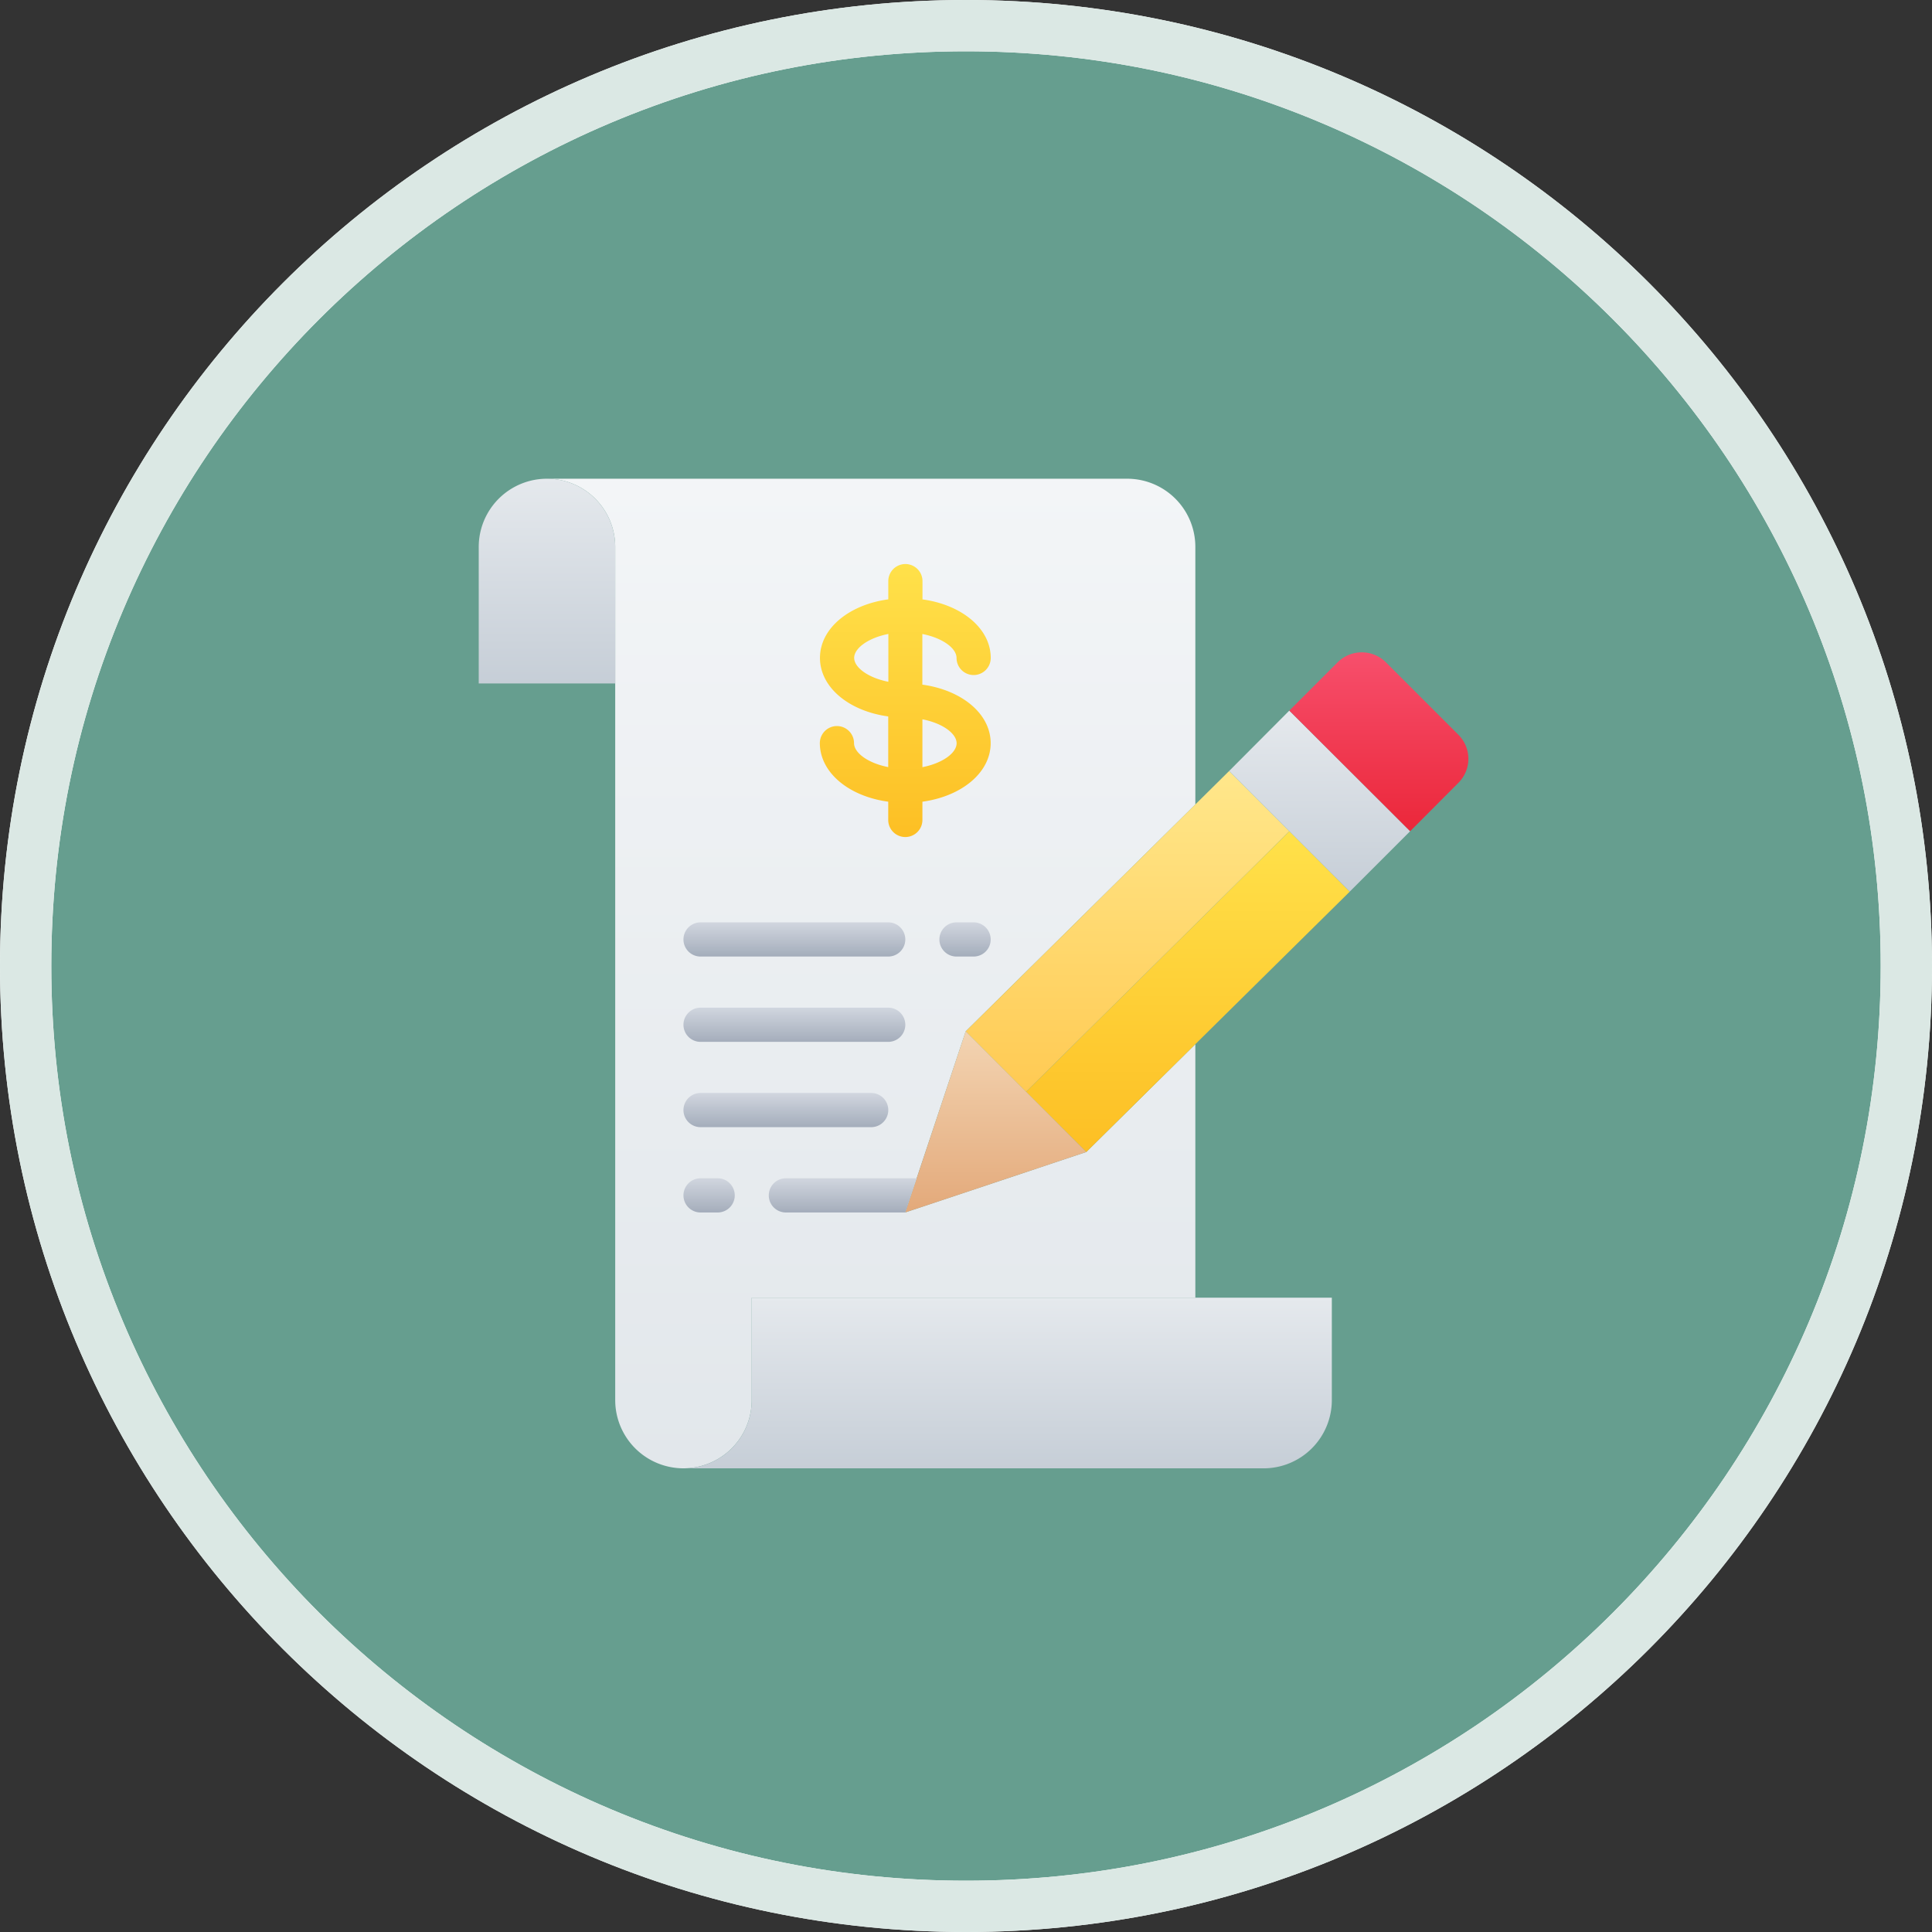<svg xmlns="http://www.w3.org/2000/svg" xmlns:xlink="http://www.w3.org/1999/xlink" width="113" height="113" viewBox="0 0 113 113">
  <rect x="0" y="0" width="113" height="113" fill="#333333" stroke="none"/>
  <defs>
    <linearGradient id="linear-gradient" x1="0.5" x2="0.5" y2="1" gradientUnits="objectBoundingBox">
      <stop offset="0" stop-color="#f3f5f7"/>
      <stop offset="1" stop-color="#e2e7eb"/>
    </linearGradient>
    <linearGradient id="linear-gradient-2" x1="0.5" x2="0.5" y2="1" gradientUnits="objectBoundingBox">
      <stop offset="0" stop-color="#ffe14a"/>
      <stop offset="1" stop-color="#fdbf24"/>
    </linearGradient>
    <linearGradient id="linear-gradient-3" x1="0.5" x2="0.5" y2="1" gradientUnits="objectBoundingBox">
      <stop offset="0" stop-color="#ffe78b"/>
      <stop offset="1" stop-color="#ffca53"/>
    </linearGradient>
    <linearGradient id="linear-gradient-4" x1="0.5" x2="0.5" y2="1" gradientUnits="objectBoundingBox">
      <stop offset="0" stop-color="#f3d4b2"/>
      <stop offset="1" stop-color="#e3a97a"/>
    </linearGradient>
    <linearGradient id="linear-gradient-5" x1="0.5" x2="0.5" y2="1" gradientUnits="objectBoundingBox">
      <stop offset="0" stop-color="#e5e9ed"/>
      <stop offset="1" stop-color="#c6ced7"/>
    </linearGradient>
    <linearGradient id="linear-gradient-6" x1="0.5" x2="0.5" y2="1" gradientUnits="objectBoundingBox">
      <stop offset="0" stop-color="#f74f6c"/>
      <stop offset="1" stop-color="#eb273a"/>
    </linearGradient>
    <linearGradient id="linear-gradient-9" x1="0.5" x2="0.5" y2="1" gradientUnits="objectBoundingBox">
      <stop offset="0" stop-color="#d1d6df"/>
      <stop offset="1" stop-color="#a4adbb"/>
    </linearGradient>
  </defs>
  <g id="Grupo_1211656" data-name="Grupo 1211656" transform="translate(-180.051 -10350.729)">
    <g id="Grupo_1210769" data-name="Grupo 1210769" transform="translate(0 58.729)">
      <g id="Grupo_1210516" data-name="Grupo 1210516" transform="translate(180.051 10292)">
        <g id="Grupo_1098742" data-name="Grupo 1098742" transform="translate(0 0)">
          <g id="Trazado_875734" data-name="Trazado 875734" fill="#669e8f">
            <path d="M 56.5 111.5 C 49.074 111.5 41.872 110.046 35.092 107.178 C 31.833 105.8 28.69 104.094 25.75 102.108 C 22.837 100.14 20.098 97.88 17.609 95.391 C 15.12 92.902 12.86 90.163 10.892 87.25 C 8.906 84.31 7.2 81.167 5.822 77.908 C 2.954 71.128 1.5 63.926 1.5 56.5 C 1.5 49.074 2.954 41.872 5.822 35.092 C 7.2 31.833 8.906 28.69 10.892 25.75 C 12.86 22.837 15.12 20.098 17.609 17.609 C 20.098 15.12 22.837 12.86 25.75 10.892 C 28.69 8.906 31.833 7.2 35.092 5.822 C 41.872 2.954 49.074 1.5 56.5 1.5 C 63.926 1.5 71.128 2.954 77.908 5.822 C 81.167 7.2 84.31 8.906 87.25 10.892 C 90.162 12.86 92.901 15.12 95.391 17.609 C 97.88 20.098 100.14 22.837 102.108 25.75 C 104.094 28.69 105.8 31.833 107.178 35.092 C 110.046 41.872 111.5 49.074 111.5 56.5 C 111.5 63.926 110.046 71.128 107.178 77.908 C 105.8 81.167 104.094 84.31 102.108 87.25 C 100.14 90.163 97.88 92.902 95.391 95.391 C 92.901 97.88 90.162 100.14 87.25 102.108 C 84.31 104.094 81.167 105.8 77.908 107.178 C 71.128 110.046 63.926 111.5 56.5 111.5 Z" stroke="none"/>
            <path d="M 56.5 3 C 49.276 3 42.27 4.414 35.676 7.203 C 32.507 8.544 29.45 10.203 26.59 12.135 C 23.756 14.049 21.091 16.248 18.67 18.67 C 16.248 21.092 14.049 23.756 12.135 26.59 C 10.203 29.45 8.544 32.507 7.203 35.676 C 4.414 42.27 3 49.276 3 56.5 C 3 63.724 4.414 70.73 7.203 77.324 C 8.544 80.493 10.203 83.55 12.135 86.41 C 14.049 89.244 16.248 91.908 18.67 94.33 C 21.091 96.752 23.756 98.95 26.59 100.865 C 29.45 102.797 32.507 104.456 35.676 105.797 C 42.27 108.586 49.276 110 56.5 110 C 63.724 110 70.73 108.586 77.324 105.797 C 80.493 104.456 83.55 102.797 86.41 100.865 C 89.244 98.95 91.908 96.752 94.33 94.33 C 96.752 91.908 98.95 89.244 100.865 86.41 C 102.797 83.55 104.456 80.493 105.797 77.324 C 108.586 70.73 110 63.724 110 56.5 C 110 49.276 108.586 42.27 105.797 35.676 C 104.456 32.507 102.797 29.45 100.865 26.59 C 98.95 23.756 96.752 21.092 94.33 18.67 C 91.908 16.248 89.244 14.049 86.41 12.135 C 83.55 10.203 80.493 8.544 77.324 7.203 C 70.73 4.414 63.724 3 56.5 3 M 56.5 -7.62939453125e-06 C 87.704 -7.62939453125e-06 113 25.296 113 56.5 C 113 87.704 87.704 113 56.5 113 C 25.296 113 -7.62939453125e-06 87.704 -7.62939453125e-06 56.5 C -7.62939453125e-06 25.296 25.296 -7.62939453125e-06 56.5 -7.62939453125e-06 Z" stroke="none" fill="#fff"/>
          </g>
          <g id="Trazado_875735" data-name="Trazado 875735" transform="translate(0)" fill="none">
            <path d="M56.5,0A56.5,56.5,0,1,1,0,56.5,56.5,56.5,0,0,1,56.5,0Z" stroke="none"/>
            <path d="M 56.5 3 C 49.276 3 42.27 4.414 35.676 7.203 C 32.507 8.544 29.45 10.203 26.59 12.135 C 23.756 14.049 21.091 16.248 18.67 18.67 C 16.248 21.092 14.049 23.756 12.135 26.59 C 10.203 29.45 8.544 32.507 7.203 35.676 C 4.414 42.27 3 49.276 3 56.5 C 3 63.724 4.414 70.73 7.203 77.324 C 8.544 80.493 10.203 83.55 12.135 86.41 C 14.049 89.244 16.248 91.908 18.67 94.33 C 21.091 96.752 23.756 98.95 26.59 100.865 C 29.45 102.797 32.507 104.456 35.676 105.797 C 42.27 108.586 49.276 110 56.5 110 C 63.724 110 70.73 108.586 77.324 105.797 C 80.493 104.456 83.55 102.797 86.41 100.865 C 89.244 98.95 91.908 96.752 94.33 94.33 C 96.752 91.908 98.95 89.244 100.865 86.41 C 102.797 83.55 104.456 80.493 105.797 77.324 C 108.586 70.73 110 63.724 110 56.5 C 110 49.276 108.586 42.27 105.797 35.676 C 104.456 32.507 102.797 29.45 100.865 26.59 C 98.95 23.756 96.752 21.092 94.33 18.67 C 91.908 16.248 89.244 14.049 86.41 12.135 C 83.55 10.203 80.493 8.544 77.324 7.203 C 70.73 4.414 63.724 3 56.5 3 M 56.5 -7.62939453125e-06 C 87.704 -7.62939453125e-06 113 25.296 113 56.5 C 113 87.704 87.704 113 56.5 113 C 25.296 113 -7.62939453125e-06 87.704 -7.62939453125e-06 56.5 C -7.62939453125e-06 25.296 25.296 -7.62939453125e-06 56.5 -7.62939453125e-06 Z" stroke="none" fill="#dbe8e4"/>
          </g>
        </g>
      </g>
      <g id="Page-1" transform="translate(208.051 10320)">
        <g id="_021---Financial-Report" data-name="021---Financial-Report" transform="translate(0 0)">
          <g id="Outlines">
            <path id="Shape" d="M28.49,32.323,24.957,42.912l10.588-3.533,6.377-6.307V47.9H15.975v5.988a3.992,3.992,0,1,1-7.984,0V3.992A3.987,3.987,0,0,0,4,0H37.93a3.987,3.987,0,0,1,3.992,3.992V19.051Z" transform="translate(-0.008 0)" fill="url(#linear-gradient)"/>
            <path id="Shape-2" data-name="Shape" d="M51.011,24.193,41.98,33.114,35.6,39.421,32.08,35.9l15.4-15.239Z" transform="translate(-0.066 -0.042)" fill="url(#linear-gradient-2)"/>
            <path id="Shape-3" data-name="Shape" d="M47.471,20.653l-15.4,15.239h-.01L28.54,32.359,41.972,19.086l1.976-1.956Z" transform="translate(-0.059 -0.035)" fill="url(#linear-gradient-3)"/>
            <path id="Shape-4" data-name="Shape" d="M35.588,39.445,26.926,42.34,25,42.978l.669-2,2.864-8.592,3.523,3.533h.01Z" transform="translate(-0.051 -0.067)" fill="url(#linear-gradient-4)"/>
            <path id="Shape-5" data-name="Shape" d="M54.568,20.645l-3.533,3.533L47.5,20.645,43.98,17.123,47.5,13.59Z" transform="translate(-0.09 -0.028)" fill="url(#linear-gradient-5)"/>
            <path id="Shape-6" data-name="Shape" d="M57.39,17.814l-2.814,2.824L47.51,13.583l2.824-2.824a2,2,0,0,1,2.824,0L57.39,14.99a1.982,1.982,0,0,1,0,2.824Z" transform="translate(-0.098 -0.021)" fill="url(#linear-gradient-6)"/>
            <g id="Grupo_1210767" data-name="Grupo 1210767" transform="translate(0 0)">
              <path id="Shape-7" data-name="Shape" d="M7.984,3.992v7.984H0V3.992a3.992,3.992,0,0,1,7.984,0Z" fill="url(#linear-gradient-5)"/>
              <path id="Shape-8" data-name="Shape" d="M49.922,48v5.988a3.992,3.992,0,0,1-3.992,3.992H12a3.992,3.992,0,0,0,3.992-3.992V48Z" transform="translate(-0.025 -0.099)" fill="url(#linear-gradient-5)"/>
            </g>
          </g>
          <g id="Lines" transform="translate(11.975 4.99)">
            <path id="Shape-9" data-name="Shape" d="M2,38H1a1,1,0,0,1,0-2H2a1,1,0,0,1,0,2Z" transform="translate(0 -0.074)" fill="url(#linear-gradient-9)"/>
            <path id="Shape-10" data-name="Shape" d="M13.652,36l-.669,2H6a1,1,0,0,1,0-2Z" transform="translate(-0.01 -0.074)" fill="url(#linear-gradient-9)"/>
            <path id="Shape-11" data-name="Shape" d="M13.988,7.054V4.092c1.186.231,2,.836,2,1.4a1,1,0,1,0,2,0c0-1.718-1.688-3.109-3.992-3.424V1a1,1,0,1,0-2,0V2.065C9.688,2.38,8,3.77,8,5.489S9.688,8.6,11.992,8.913v2.963c-1.186-.231-2-.836-2-1.4a1,1,0,1,0-2,0C8,12.2,9.688,13.587,11.992,13.9v1.067a1,1,0,1,0,2,0V13.9c2.3-.315,3.992-1.705,3.992-3.424S16.292,7.37,13.988,7.054ZM10,5.489c0-.56.81-1.166,2-1.4V6.886c-1.186-.232-2-.837-2-1.4Zm3.992,6.387V9.081c1.186.231,2,.836,2,1.4s-.81,1.166-2,1.4Z" transform="translate(-0.016 0)" fill="url(#linear-gradient-2)"/>
            <g id="Grupo_1210768" data-name="Grupo 1210768" transform="translate(0 20.957)">
              <path id="Shape-12" data-name="Shape" d="M11.975,23H1a1,1,0,0,1,0-2H11.975a1,1,0,0,1,0,2Z" transform="translate(0 -21)" fill="url(#linear-gradient-9)"/>
              <path id="Shape-13" data-name="Shape" d="M17,23H16a1,1,0,0,1,0-2h1a1,1,0,1,1,0,2Z" transform="translate(-0.031 -21)" fill="url(#linear-gradient-9)"/>
              <path id="Shape-14" data-name="Shape" d="M11.975,28H1a1,1,0,1,1,0-2H11.975a1,1,0,1,1,0,2Z" transform="translate(0 -21.01)" fill="url(#linear-gradient-9)"/>
              <path id="Shape-15" data-name="Shape" d="M10.977,33H1a1,1,0,1,1,0-2h9.979a1,1,0,1,1,0,2Z" transform="translate(0 -21.021)" fill="url(#linear-gradient-9)"/>
            </g>
          </g>
        </g>
      </g>
    </g>
  </g>
</svg>
